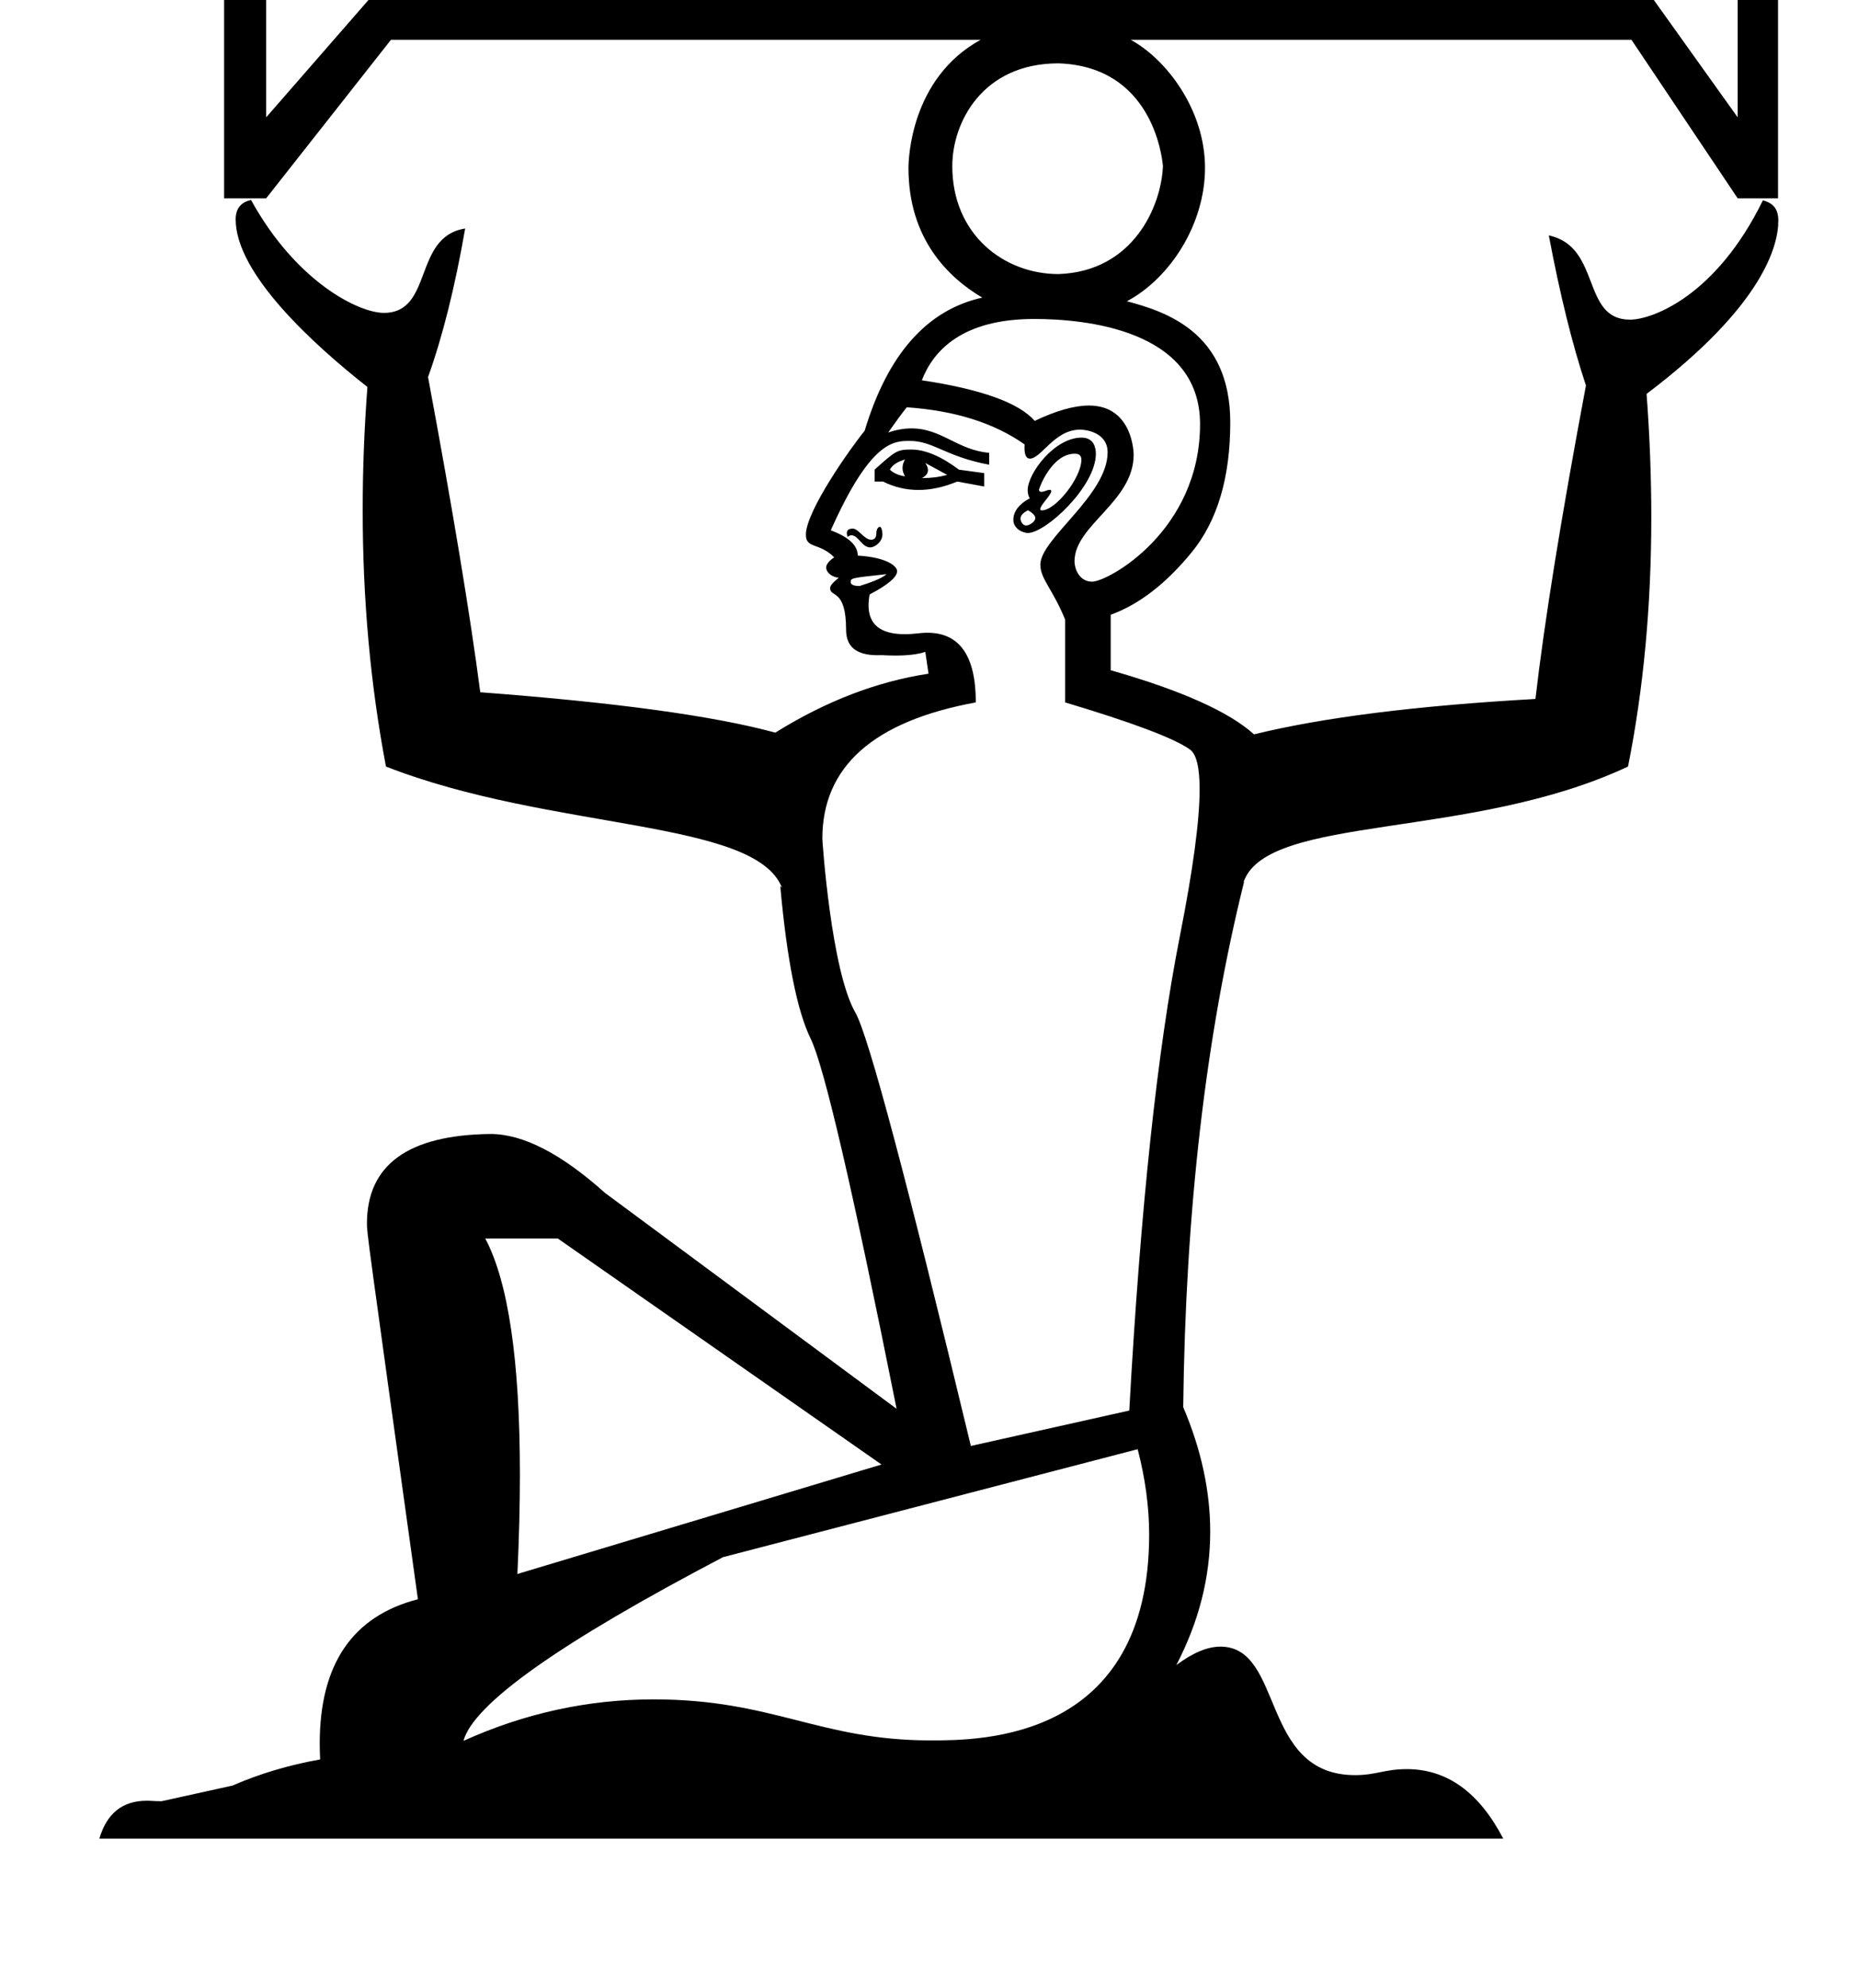 <?xml version="1.0" standalone="no"?>
<!DOCTYPE svg PUBLIC "-//W3C//DTD SVG 1.1//EN" "http://www.w3.org/Graphics/SVG/1.1/DTD/svg11.dtd" >
<svg xmlns="http://www.w3.org/2000/svg" xmlns:xlink="http://www.w3.org/1999/xlink" version="1.1" viewBox="-10 0 935 1000">
   <path fill="currentColor"
d="M447.172 84.436c0 -3.632 0.789 -44.933 36.275 -64.404h-296.718l-62.775 79.719h-21.179v-174.751h781.979v174.751h-20.31l-53.435 -79.719h-251.971c18.281 10.024 37.36 35.539 37.36 64.404c0 28.276 -17.52 55.517 -39.315 67.12
c19.339 5.132 52.023 15.473 52.023 60.93c0 27.694 -6.463 49.525 -19.441 65.382s-26.608 26.283 -40.727 31.388v27.912c35.623 10.155 59.68 20.962 72.115 32.257c34.483 -8.472 81.674 -14.445 141.625 -17.811
c4.508 -38.99 12.979 -91.557 25.415 -157.699c-6.788 -20.364 -13.033 -45.507 -18.681 -75.482c26.596 5.641 16.184 42.367 40.834 42.367c11.125 0 43.331 -11.768 66.905 -60.048c5.167 1.486 7.751 4.257 7.751 10.297
c0 12.2 -7.256 42.481 -66.291 87.102c1.582 21.2 2.371 41.833 2.371 61.895c0 44.688 -3.916 86.548 -11.712 125.562c-78.689 37.048 -180.654 23.98 -193.322 57.671v0.761c-19.224 77.491 -29.378 165.41 -30.519 263.809
c9.061 21.321 13.585 42.207 13.585 62.654c0 22.934 -5.692 45.313 -17.061 67.133c8.276 -6.192 15.676 -9.287 22.202 -9.287c32.14 0 19.792 64.647 67.784 64.647c10.513 0 14.938 -3.034 25.968 -3.034
c20.235 0 36.431 11.624 48.587 34.996h-706.496c3.724 -12.754 11.665 -19.086 23.868 -19.086c2.328 0 3.612 0.24 7.453 0.24l35.69 -7.872c13.575 -5.919 28.237 -10.318 44.095 -13.142
c-0.14 -2.729 -0.209 -5.391 -0.209 -7.986c0 -39.916 16.47 -64.086 49.408 -72.601c-25.645 -184.28 -25.645 -184.28 -25.645 -188.954c0 -29.585 20.725 -44.617 62.137 -45.097c16.4 0 35.624 9.883 57.671 29.649l146.729 108.608
c-22.047 -110.237 -36.438 -172.307 -43.226 -186.154s-11.947 -39.48 -15.313 -76.786l0.868 0.869c-13.346 -34.778 -116.315 -28.535 -199.296 -61.038c-7.795 -40.964 -11.711 -83.996 -11.711 -129.045
c0 -20.225 0.789 -40.856 2.371 -61.889c-27.189 -21.419 -66.291 -56.972 -66.291 -84.297c0 -5.418 2.583 -8.66 7.751 -9.758c22.447 40.877 53.963 56.776 66.828 56.776c25.031 0 14.503 -38.305 40.911 -42.44
c-5.104 29.378 -11.35 54.358 -18.681 74.722c12.435 66.74 21.179 119.578 26.283 158.568c67.88 5.104 117.352 11.839 148.468 20.31c25.469 -15.856 51.1 -25.686 77.111 -29.649l-1.629 -10.97
c-3.788 1.249 -8.802 1.841 -15.063 1.841c-2.177 0 -4.505 -0.072 -6.984 -0.212c-0.683 0.031 -1.346 0.047 -1.989 0.047c-10.563 0 -15.822 -4.206 -15.822 -12.754c0 -20.915 -8.026 -16.179 -8.026 -20.947
c0 -2.483 4.428 -4.775 4.254 -5.504c-0.075 0 -0.229 0.057 -0.463 0.168c-4.778 -0.919 -5.801 -3.897 -5.801 -5.005c0 -1.629 1.373 -3.382 4.062 -5.204c-7.592 -7.595 -14.261 -4.225 -14.261 -11.391
c0 -11.971 22.895 -44.155 29.575 -52.254c11.621 -38.665 31.441 -60.82 59.191 -67.012c-17.057 -10.054 -37.145 -29.49 -37.145 -65.273zM123.954 -54.69v113.713l51.807 -59.408h646.219l42.466 59.408v-113.713h-740.491zM469.22 83.568
c0 34.287 25.884 54.304 53.435 54.304c37.839 -1.296 51.769 -34.38 52.566 -54.304c-0.499 -5.678 -5.895 -50.153 -52.566 -51.698c-38.303 0 -53.435 29.774 -53.435 51.698zM593.902 213.354
c0 -47.808 -58.558 -52.894 -83.474 -52.894c-36.232 0 -50.808 15.955 -56.523 30.847c29.976 4.507 48.873 11.35 56.802 20.418c10.803 -5.142 19.895 -7.718 27.262 -7.718c22.372 0 22.52 24.384 22.52 24.719
c0 23.684 -29.759 35.465 -29.759 53.588c0 4.221 2.668 10.301 8.829 10.301c8.095 0 54.342 -25.578 54.342 -79.261zM513.527 284.067c0 -13.069 33.851 -34.935 33.851 -56.535c0 -9.915 -10.722 -11.406 -13.812 -11.406
c-12.982 0 -19.559 14.582 -25.314 14.582c-1.801 0 -2.7 -1.836 -2.7 -5.506c0 -0.511 0.017 -1.057 0.052 -1.638c-15.26 -10.753 -34.972 -16.998 -59.3 -18.681c-2.281 2.823 -5.377 7.06 -9.341 12.707
c3.962 -1.388 7.878 -2.084 11.748 -2.084c15.112 0 23.074 10.901 39.081 12.293v5.974c-22.089 -4.101 -28.01 -11.971 -40.012 -11.971c-8.057 0 -19.674 0 -39.707 44.987c9.068 3.367 13.576 7.603 13.576 12.707
c14.516 0.869 19.805 5.259 19.805 7.839c0 2.952 -4.584 6.855 -13.831 11.711c-0.363 1.963 -0.545 3.782 -0.545 5.457c0 9.666 6.053 14.533 18.203 14.533c5.124 0 7.36 -0.723 11.44 -0.723
c16.196 0 24.336 11.664 24.336 35.036c-51.462 9.436 -77.236 32.276 -77.236 68.567c0 0.891 4.388 66.275 16.633 87.503c6.517 11.295 25.85 83.954 58.105 217.977l79.719 -17.811c5.647 -101.767 14.119 -181.268 25.414 -238.396
c6.652 -33.645 9.989 -58.36 9.989 -74.149c0 -11.021 -1.626 -17.692 -4.885 -20.014c-7.928 -5.647 -28.835 -13.521 -62.775 -23.677v-41.597c-6.206 -15.37 -12.494 -20.481 -12.494 -27.686zM534.255 220.143
c6.357 0 7.216 5.278 7.216 8.127c0 16.459 -25.188 39.85 -34.253 39.85c-2.486 0 -7.277 -2.136 -7.277 -6.621c0 -5.938 5.728 -9.496 8.27 -10.782c-0.704 -1.225 -1.057 -2.594 -1.057 -4.109
c0 -8.423 13.437 -26.464 27.102 -26.464zM472.587 236.271l12.707 1.737v6.733l-13.576 -2.498c-6.788 2.824 -13.305 4.236 -19.536 4.236s-12.178 -1.412 -17.825 -4.236h-4.235v-5.973
c10.429 -9.359 11.292 -10.135 18.396 -10.135c7.161 0 15.223 3.5 24.069 10.135zM530.899 228.238c-11.738 0 -18.04 17.479 -18.04 18.084c0 0.748 0.394 1.122 1.187 1.122c1.397 0 2.97 -1.03 4.203 -1.03
c0.512 0 0.768 0.205 0.768 0.616c0 2.05 -5.539 7.06 -5.539 9.109c0 0.411 0.256 0.616 0.768 0.616c7.006 0 19.939 -16.421 19.939 -25.545c0 -2.319 -1.544 -2.973 -3.284 -2.973zM445.435 231.167
c-3.964 1.14 -6.462 2.823 -7.603 5.104c1.684 1.683 4.235 2.823 7.603 3.366c-0.842 -1.411 -1.263 -2.823 -1.263 -4.235s0.421 -2.824 1.263 -4.235zM455.644 232.904c0.9 1.329 1.344 2.53 1.344 3.603
c0 1.644 -1.043 2.98 -3.081 4c4.507 0 8.742 -0.488 12.707 -1.629zM506.394 264.366c1.504 0 4.601 -1.855 4.601 -3.706c0 -1.259 -1.226 -2.574 -3.653 -3.971c-2.522 1.262 -3.795 2.645 -3.795 4.219
c0 1.141 0.936 3.458 2.848 3.458zM432.743 265.012c1.123 0 1.325 3.318 1.325 3.783c0 3.864 -3.865 6.58 -6.156 6.58c-4.194 0 -5.917 -6.092 -9.441 -6.092c-0.698 0 -1.341 0.289 -1.926 0.874
c-0.271 -0.842 -0.407 -1.548 -0.407 -2.111c0 -1.893 2.021 -2.125 3.014 -2.125c2.892 0 5.731 5.59 9.231 5.59c2.31 0 2.606 -1.971 2.606 -2.983c0 -3.127 1.533 -3.516 1.754 -3.516zM415.573 285.375
c0 -0.333 0.144 -1.937 2.925 -1.937c1.309 0 18.16 2.816 18.465 2.901h-19.55c-1.249 0 -1.84 -0.329 -1.84 -0.965zM422.519 294.811c4.118 -1.329 11.225 -3.622 13.575 -5.973
c-18.006 1.946 -18.006 1.946 -18.006 4.034c0 1.787 3.307 1.938 4.431 1.938zM234.191 623.025c11.608 21.844 17.439 61.46 17.439 118.846c0 15.369 -0.419 32.013 -1.256 49.931l183.222 -55.065l-162.912 -113.712h-36.492z
M458.355 875.521c25.403 0 109.933 0 109.933 -103.639c0 -13.69 -1.924 -27.977 -5.774 -42.855l-208.636 54.305c-81.999 42.954 -125.552 73.744 -130.656 92.425c30.841 -13.923 62.748 -20.873 95.731 -20.873
c60.184 0 83.449 20.638 139.402 20.638z" />
</svg>
